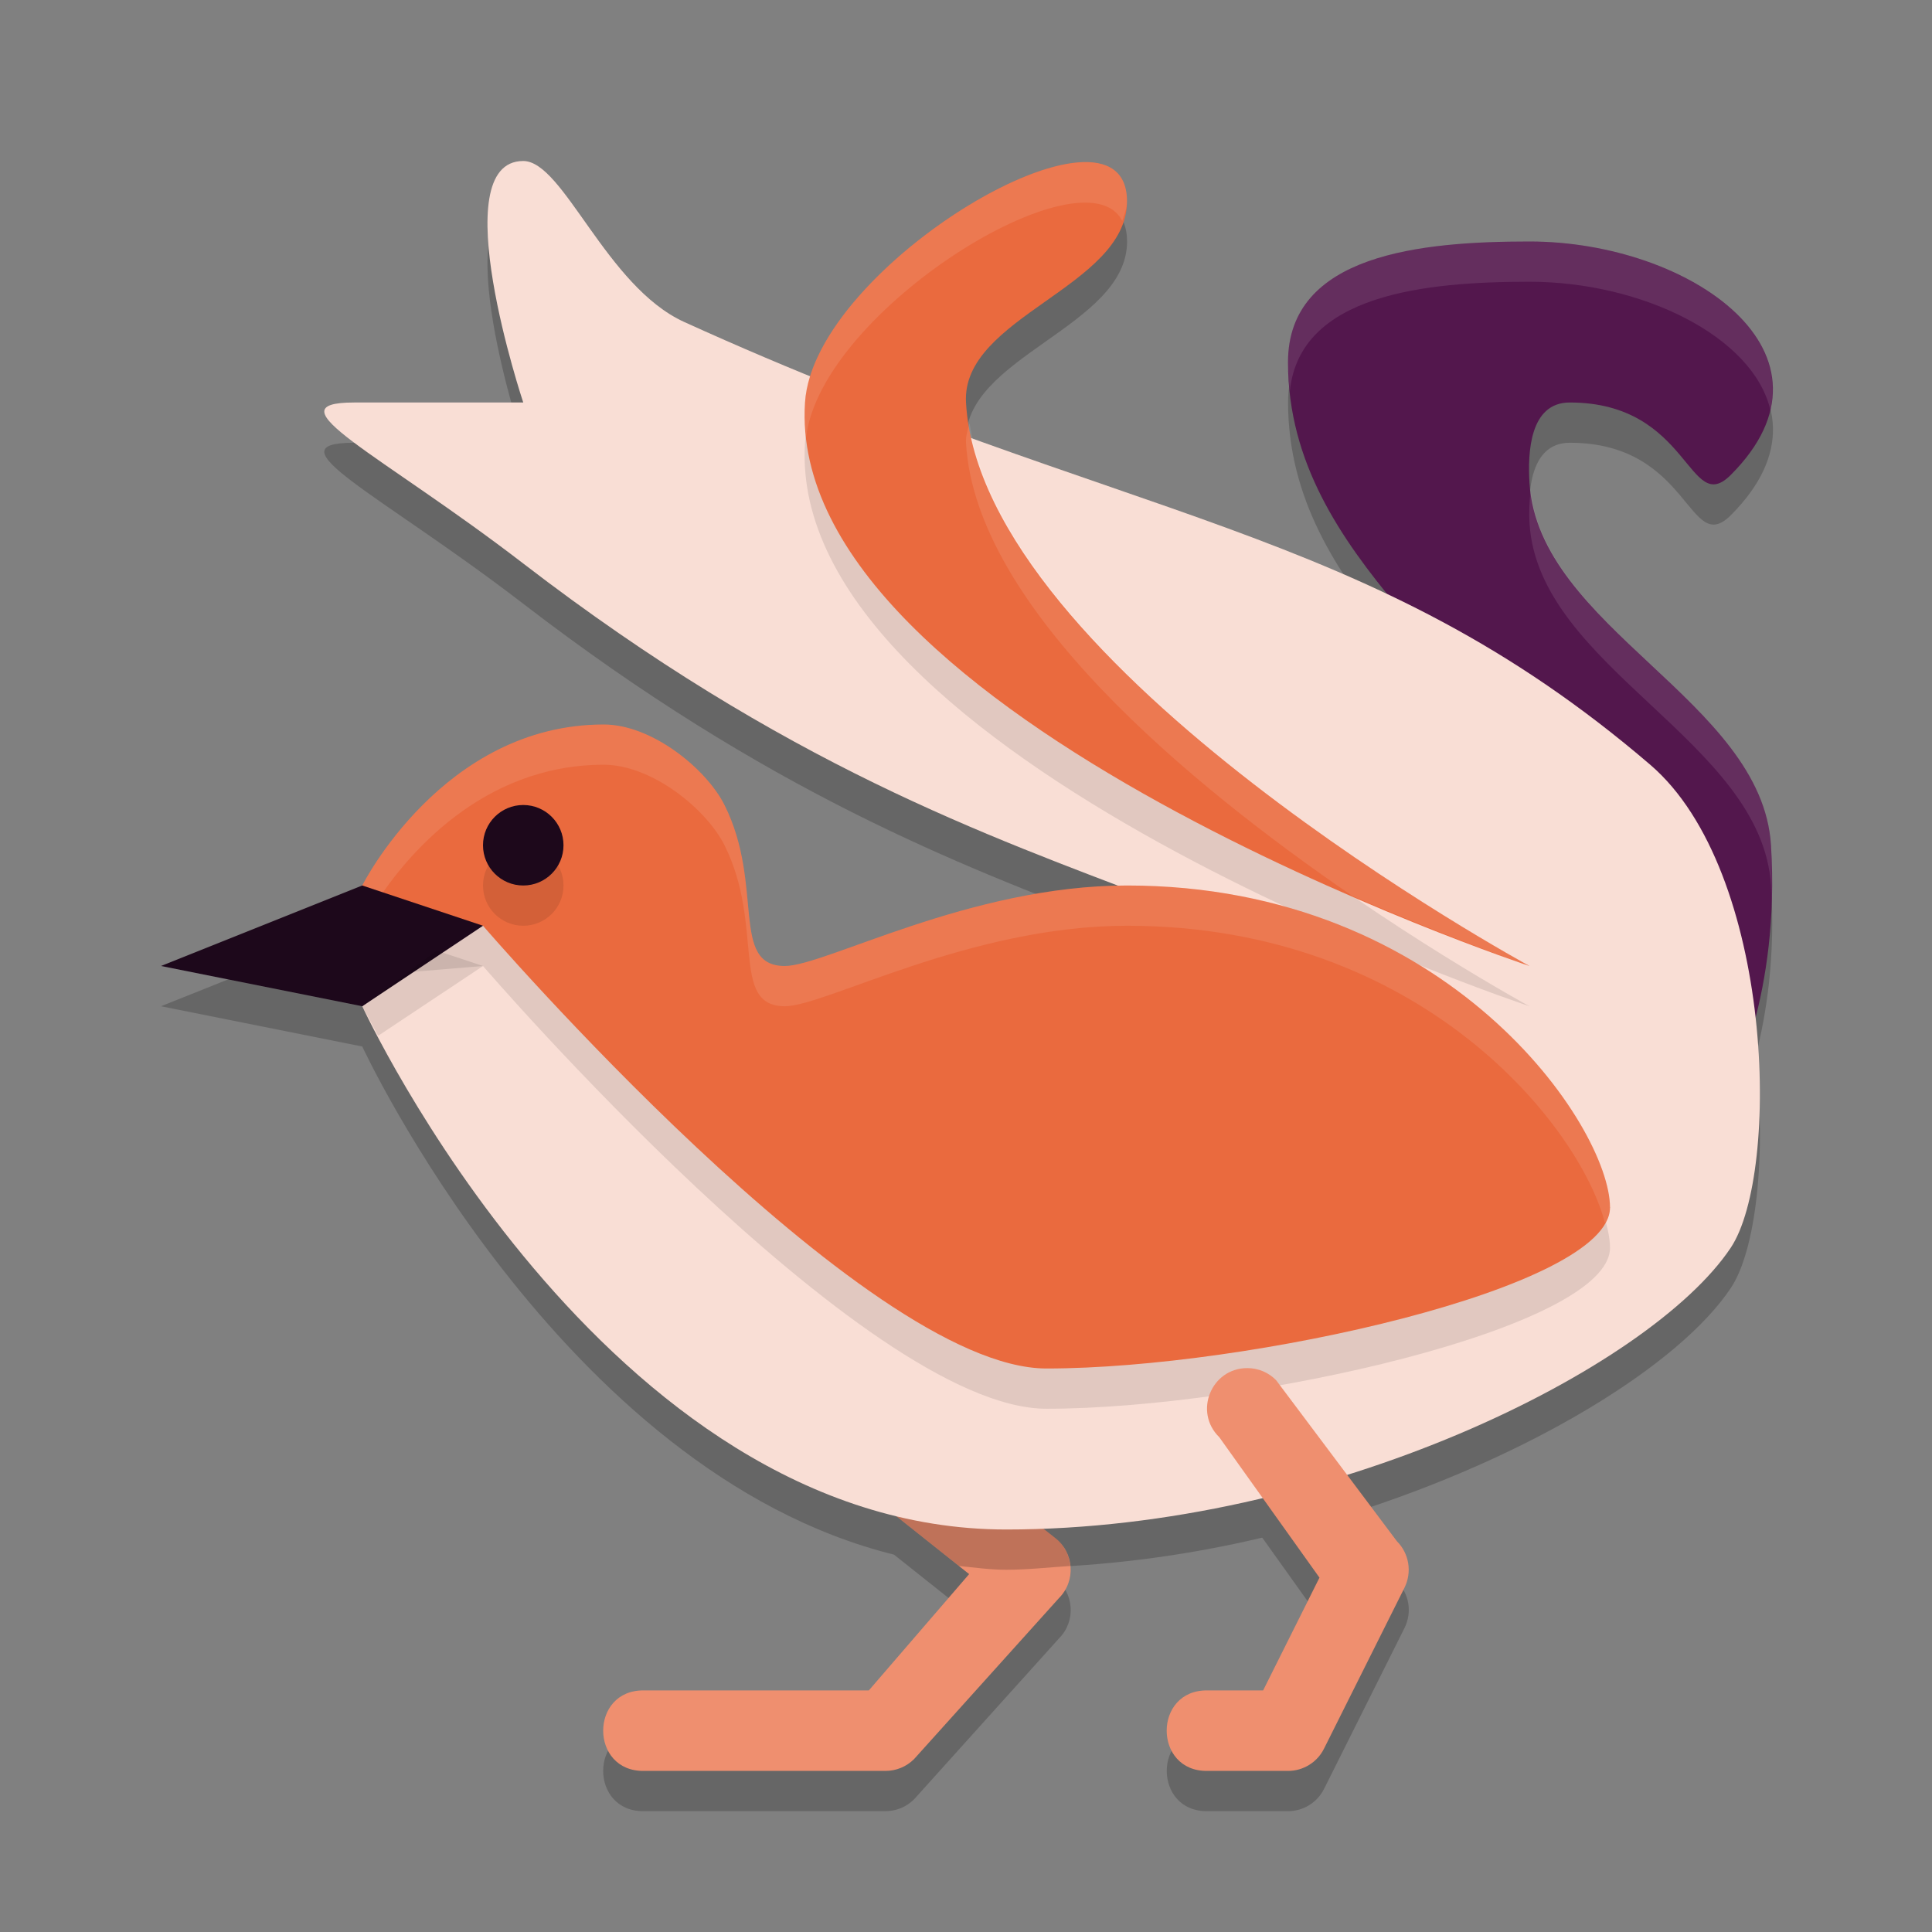 <svg width="24" height="24" version="1.1" xmlns="http://www.w3.org/2000/svg">
 <rect width="100%" height="100%" fill="#808080" stroke="none"/>
 <path d="m6.5 2.5c-1 0 0 3 0 3h-2.1c-1.067 0 0.327 0.637 2.1 2 3.021 2.324 5.378 3.235 7.404 4.006-1.913 0.032-3.663 0.994-4.154 0.994-0.687 0-0.25-1-0.75-2-0.224-0.447-0.899-1-1.5-1-2 0-3 2-3 2l-2.5 1 2.5 0.5s2.451 5.283 6.605 6.312l0.934 0.742-1.246 1.445h-2.793c-0.676-0.01-0.676 1.01 0 1h3c0.133-2.6e-5 0.26-0.053 0.354-0.146l1.801-2c0.215-0.215 0.189-0.571-0.055-0.754l-0.16-0.127c0.934-0.034 1.857-0.161 2.74-0.371l0.711 0.996-0.699 1.402h-0.691c-0.676-0.01-0.676 1.01 0 1h1c0.189 1.3e-5 0.363-0.108 0.447-0.277l1-2c0.096-0.193 0.058-0.424-0.094-0.576l-0.621-0.83c2.285-0.716 4.133-1.864 4.768-2.816 0.312-0.468 0.446-1.648 0.307-2.875 0.133-0.515 0.249-1.231 0.193-2.125-0.112-1.799-2.888-2.701-3-4.5-0.023-0.372 6e-6 -1 0.5-1 1.5 0 1.473 1.427 2 0.9 1.5-1.5-0.5-2.9-2.5-2.9-1.344 0-3 0.156-3 1.5 0 1.189 0.598 2.096 1.262 2.91-1.552-0.74-3.192-1.245-5.184-1.965-0.034-0.149-0.07-0.298-0.078-0.445-0.059-1.066 2-1.433 2-2.5 0-1.404-3.407 0.511-3.934 2.166-0.505-0.206-1.015-0.415-1.566-0.666-0.972-0.442-1.5-2-2-2z" style="opacity:.2"/>
 <path d="m17 15s2.473-2.783 2-5c-0.37-1.733-3-3-3-5.5 0-1.344 1.656-1.5 3-1.5 2 0 4 1.4 2.5 2.9-0.527 0.527-0.5-0.9-2-0.9-0.5 0-0.523 0.628-0.5 1 0.112 1.799 2.888 2.701 3 4.5 0.116 1.86-0.5 3-0.5 3z" style="fill:#53174d"/>
 <path d="M 19 3 C 17.656 3 16 3.156 16 4.5 C 16 4.623 16.011 4.742 16.023 4.859 C 16.145 3.655 17.709 3.5 19 3.5 C 20.39 3.5 21.776 4.176 21.992 5.092 C 22.263 3.933 20.632 3 19 3 z M 19.014 6.094 C 18.997 6.237 18.993 6.38 19 6.5 C 19.112 8.299 21.888 9.201 22 11 C 22.006 11.093 22.002 11.175 22.004 11.264 C 22.014 11.023 22.017 10.772 22 10.5 C 21.89 8.733 19.215 7.83 19.014 6.094 z M 19.047 10.861 C 18.885 12.876 17 15 17 15 L 17.527 14.824 C 18.171 13.941 19.159 12.33 19.047 10.861 z " style="fill:#ffffff;opacity:.1"/>
 <path d="m8.974 15.996c-0.474 0.019-0.657 0.626-0.273 0.904l3.338 2.654-1.246 1.445h-2.793c-0.676-0.01-0.676 1.01 0 1h3c0.133-2.6e-5 0.26-0.053 0.354-0.146l1.8-2c0.215-0.215 0.19-0.571-0.054-0.754l-3.8-3c-0.093-0.072-0.209-0.108-0.326-0.104z" style="fill:#ef8f6f"/>
 <path d="m8.973 15.996c-0.474 0.019-0.657 0.626-0.273 0.904l3.213 2.553c0.194 0.02 0.387 0.047 0.588 0.047 0.266 0 0.53-0.03 0.795-0.047-0.013-0.134-0.077-0.265-0.195-0.354l-3.801-3c-0.093-0.072-0.209-0.108-0.326-0.104z" style="opacity:.2"/>
 <path d="m 4.5,12.5 c 0,0 3,6.5 8,6.5 4,0 8,-2 9,-3.5 0.62,-0.93 0.539,-4.68 -1,-6 C 17,6.5 14,6.5 8.5,4 7.528,3.558 7,2 6.5,2 5.5,2 6.5,5 6.5,5 6.5,5 4.9,5 4.4,5 3.333,5 4.728,5.637 6.5,7 13,12 16.5,10.5 20,15 17,15.5 6.5,11 6.5,11 Z" style="fill:#f9ded5"/>
 <path d="m10.27 4.752c-0.145 0.253-0.254 0.506-0.27 0.748-0.251 3.925 9 7 9 7s-6.818-3.705-7-7c-0.002-0.028 0.012-0.051 0.014-0.078-0.552-0.2-1.132-0.423-1.744-0.67zm-3.77 6.248-1.438 1.078 0.938-0.078s4.733 5.5 7 5.5c2.5 0 7-1 7-2 0-0.132-0.039-0.303-0.109-0.494-1.927 0.241-6.56-1.335-9.84-2.584-0.101 0.027-0.238 0.078-0.301 0.078-0.25 0-0.351-0.135-0.402-0.352-1.647-0.641-2.848-1.148-2.848-1.148zm9.055 0.666c1.51 0.641 2.858 1.43 4.184 3.023-0.528-1.057-1.91-2.534-4.184-3.023z" style="opacity:.1"/>
 <path d="m4.5 11s1-2 3-2c0.601 0 1.276 0.553 1.5 1 0.5 1 0.063 2 0.75 2 0.5 0 2.299-1 4.25-1 4 0 6 3 6 4 0 1-4.5 2-7 2-2.267 0-7-5.5-7-5.5l-1 0.083z" style="fill:#ea6a3e"/>
 <ellipse cx="6.5" cy="11" rx=".5" ry=".5" style="opacity:.1"/>
 <ellipse cx="6.5" cy="10.5" rx=".5" ry=".5" style="fill:#1d081b"/>
 <path d="m19 12s-9.251-3.075-9-7c0.11-1.712 4-4 4-2.5 0 1.067-2.059 1.434-2 2.5 0.182 3.295 7 7 7 7z" style="fill:#ea6a3e"/>
 <path d="m7.5 9c-2 0-3 2-3 2l0.176 0.205c0.36-0.551 1.295-1.705 2.824-1.705 0.601 0 1.276 0.553 1.5 1 0.5 1 0.063 2 0.75 2 0.5 0 2.299-1 4.25-1 3.675 0 5.64 2.514 5.939 3.701 0.038-0.067 0.061-0.134 0.061-0.201 0-1-2-4-6-4-1.951 0-3.75 1-4.25 1-0.687 0-0.25-1-0.75-2-0.224-0.447-0.899-1-1.5-1z" style="fill:#ffffff;opacity:.1"/>
 <path d="M 4.5,11 2,12 4.5,12.5 6,11.5 Z" style="fill:#1d081b"/>
 <path d="m15.495 16.995c-0.449 1.18e-4 -0.67 0.545-0.349 0.858l1.245 1.745-0.7 1.401h-0.691c-0.676-0.01-0.676 1.01 0 1h1c0.189 1.3e-5 0.363-0.107 0.447-0.276l1-2c0.096-0.193 0.058-0.425-0.094-0.577l-1.5-2c-0.094-0.097-0.223-0.151-0.358-0.151z" style="fill:#ef8f6f"/>
 <path d="M 13.391 2.018 C 12.291 2.108 10.082 3.716 10 5 C 9.991 5.144 9.998 5.286 10.014 5.428 C 10.209 3.845 13.477 1.835 13.941 2.744 C 13.967 2.665 14 2.588 14 2.5 C 14 2.125 13.757 1.987 13.391 2.018 z M 12.045 5.256 C 12.023 5.335 11.995 5.412 12 5.5 C 12.113 7.549 14.791 9.754 16.801 11.131 C 18.046 11.669 19 12 19 12 C 19 12 12.547 8.484 12.045 5.256 z " style="fill:#ffffff;opacity:.1"/>
 <path d="M 5.424 11.809 L 4.5 12.5 C 4.5 12.5 4.649 12.771 4.697 12.867 L 6 12 L 5.424 11.809 z " style="opacity:.1"/>
</svg>
